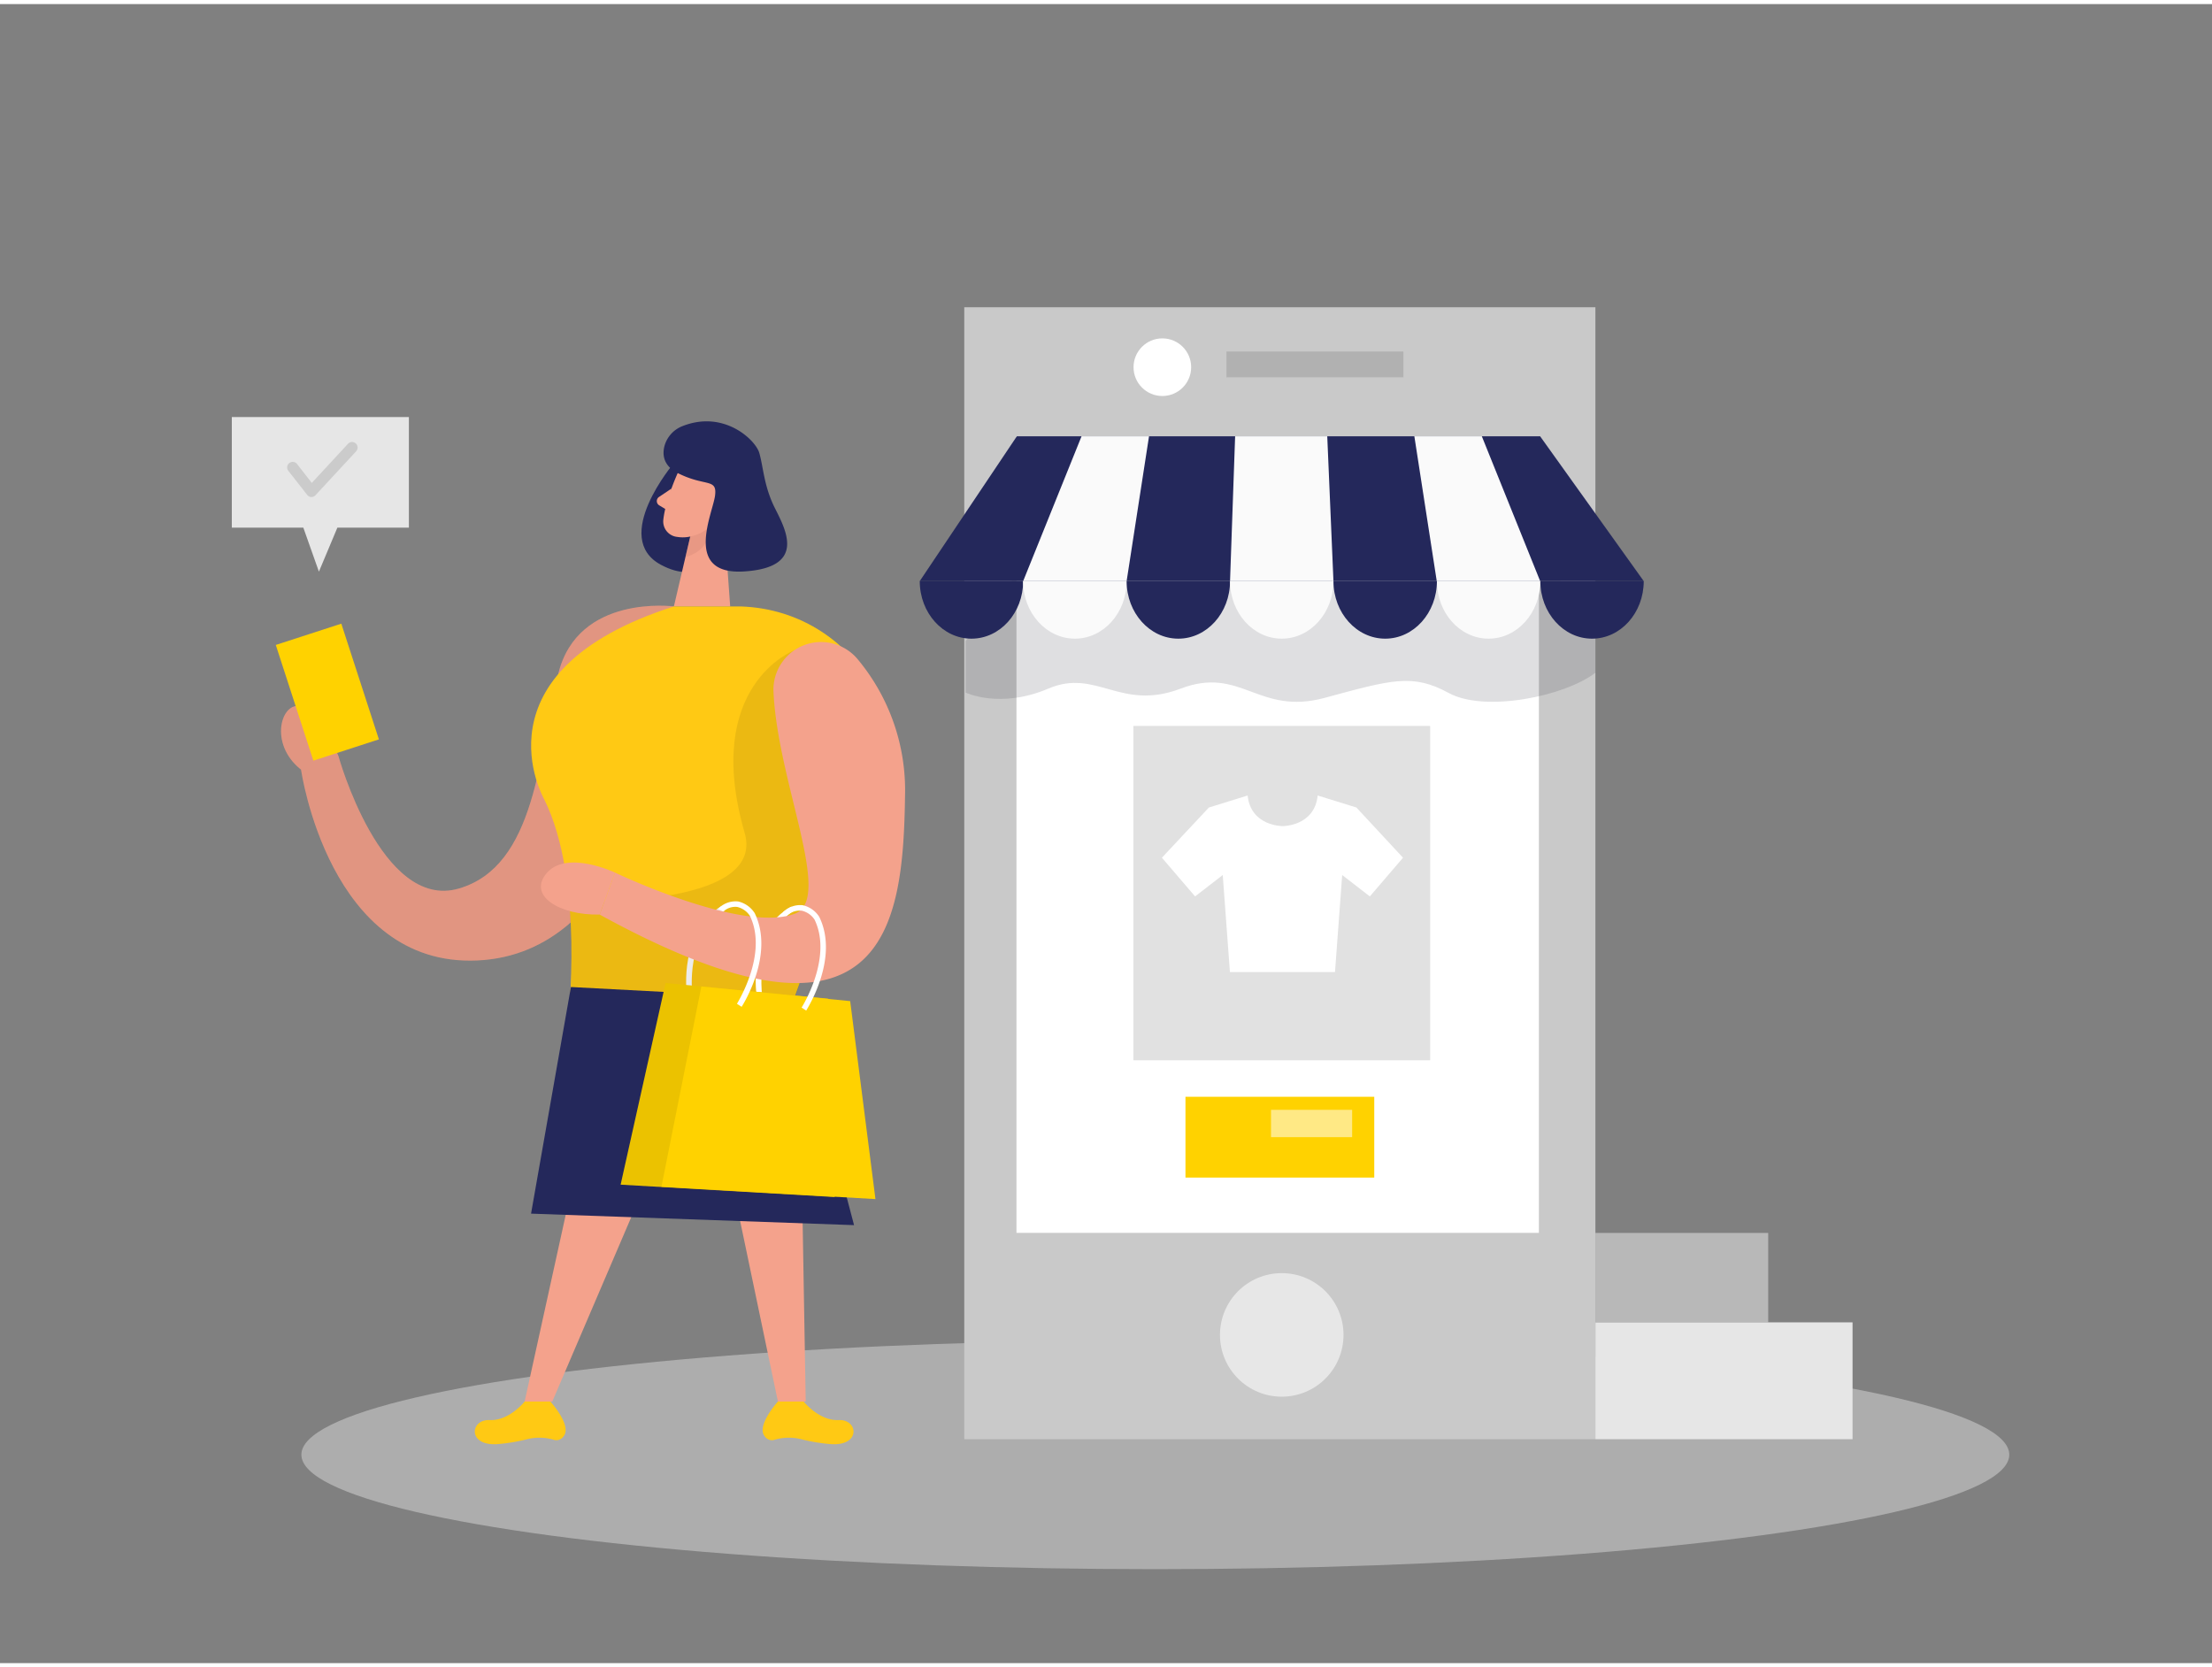 <svg id="Layer_1" data-name="Layer 1" xmlns="http://www.w3.org/2000/svg" viewBox="0 0 400 300" width="406" height="306" class="illustration styles_illustrationTablet__1DWOa"><rect x="0" y="0" width="400" height="300" fill="#808080" stroke="none"/><title>#36 online shopping</title><path d="M121.86,108.92s-17.42-2.32-20.92,12.24-4,34.74-18,38.78-21.75-24-21.75-24-3.25-7.86-6.75-8.93-6,6.68,0,11.43c0,0,5.05,35.75,31.9,34.5S121.86,134.86,121.86,108.92Z" fill="#f4a28c"></path><path d="M121.86,108.92s-17.42-2.32-20.92,12.24-4,34.74-18,38.78-21.75-24-21.75-24-3.25-7.86-6.75-8.93-6,6.68,0,11.43c0,0,5.05,35.75,31.9,34.5S121.86,134.86,121.86,108.92Z" opacity="0.08"></path><ellipse cx="208.92" cy="262.31" rx="154.42" ry="20.7" fill="#e6e6e6" opacity="0.45"></ellipse><rect x="174.37" y="54.82" width="114.13" height="204.69" fill="#c9c9c9"></rect><rect x="183.81" y="78.15" width="94.47" height="144.05" fill="#fff"></rect><circle cx="231.78" cy="240.65" r="11.17" fill="#fff" opacity="0.56"></circle><rect x="221.78" y="62.82" width="32" height="4.67" opacity="0.12"></rect><circle cx="210.19" cy="65.66" r="5.21" fill="#fff"></circle><path d="M121.86,83s-11.49,13.53-2.31,18.41c13.47,7.16,15.11-17.59,15.11-17.59Z" fill="#24285b"></path><path d="M122.76,84.34s-2.4,5.09-2.81,8.91a2.81,2.81,0,0,0,2.53,3.1,6.24,6.24,0,0,0,6.2-2.71l3.28-4a5.05,5.05,0,0,0-.22-5.83C129.56,80.55,124.06,81.17,122.76,84.34Z" fill="#f4a28c"></path><polygon points="130.72 90.54 132.04 108.92 121.86 108.92 124.91 95.89 130.72 90.54" fill="#f4a28c"></polygon><path d="M121.41,87.62l-2.22,1.49a.9.9,0,0,0,0,1.52l1.87,1.13Z" fill="#f4a28c"></path><path d="M124.83,96.26a6.88,6.88,0,0,0,3.31-1.59s.66,4-4.19,5.32Z" fill="#ce8172" opacity="0.31"></path><path d="M127.4,90.32s.79-2,2.26-1.3.34,3.64-1.83,3.15Z" fill="#f4a28c"></path><polygon points="103.48 213.57 94.87 252.7 99.87 252.7 116.63 213.57 103.48 213.57" fill="#f4a28c"></polygon><polygon points="131.49 208.82 140.67 252.7 145.7 252.7 144.94 208.51 131.49 208.82" fill="#f4a28c"></polygon><path d="M94.87,252.7s-2.78,3.52-6.34,3.35-4.07,4.85,1.64,4.33a32.18,32.18,0,0,0,5.27-.9,9.22,9.22,0,0,1,4.83.17,1.56,1.56,0,0,0,1.63-.65c1.62-1.91-2.37-6.3-2.37-6.3Z" fill="#FFC914"></path><path d="M145.33,252.7s2.78,3.52,6.34,3.35,4.08,4.85-1.64,4.33a32.18,32.18,0,0,1-5.27-.9,9.22,9.22,0,0,0-4.83.17,1.56,1.56,0,0,1-1.63-.65c-1.62-1.91,2.37-6.3,2.37-6.3Z" fill="#FFC914"></path><rect x="204.95" y="130.53" width="53.67" height="60.46" opacity="0.12"></rect><rect x="214.37" y="197.59" width="34.14" height="14.61" fill="#ffd200"></rect><path d="M245.28,145.28l-7-2.17c-.59,5.59-6.33,5.53-6.33,5.53s-5.75.06-6.34-5.53l-7,2.17-8.5,9.08,6,7,5-3.87,1.3,17.55h19l1.3-17.55,5,3.87,6-7Z" fill="#fff"></path><path d="M174.62,115.18v9.32s6.22,3,14.95-.72,13,4.16,23.94,0,14,4.93,26.05,1.67,15.87-4.45,22.41-.88,21,.61,26.53-3.66v-12l-16-11.51H188.26Z" fill="#2c2c3a" opacity="0.15"></path><polygon points="183.88 78.15 166.32 104.34 297.24 104.34 278.5 78.15 183.88 78.15" fill="#24285b"></polygon><path d="M175.67,114.75c5.17,0,9.35-4.66,9.35-10.41h-18.7C166.32,110.09,170.51,114.75,175.67,114.75Z" fill="#24285b"></path><path d="M194.38,114.75c5.16,0,9.35-4.66,9.35-10.41H185C185,110.09,189.21,114.75,194.38,114.75Z" fill="#fafafa"></path><path d="M213.08,114.75c5.16,0,9.35-4.66,9.35-10.41h-18.7C203.73,110.09,207.91,114.75,213.08,114.75Z" fill="#24285b"></path><path d="M231.78,114.75c5.17,0,9.35-4.66,9.35-10.41h-18.7C222.43,110.09,226.62,114.75,231.78,114.75Z" fill="#fafafa"></path><path d="M250.49,114.75c5.16,0,9.35-4.66,9.35-10.41H241.13C241.13,110.09,245.32,114.75,250.49,114.75Z" fill="#24285b"></path><path d="M269.19,114.75c5.16,0,9.35-4.66,9.35-10.41h-18.7C259.84,110.09,264,114.75,269.19,114.75Z" fill="#fafafa"></path><path d="M287.89,114.75c5.17,0,9.35-4.66,9.35-10.41h-18.7C278.54,110.09,282.73,114.75,287.89,114.75Z" fill="#24285b"></path><polygon points="185.02 104.34 195.58 78.15 207.78 78.15 203.73 104.34 185.02 104.34" fill="#fafafa"></polygon><polygon points="278.51 104.34 267.96 78.15 255.76 78.15 259.81 104.34 278.51 104.34" fill="#fafafa"></polygon><polygon points="222.43 104.34 223.35 78.15 240.01 78.15 241.13 104.34 222.43 104.34" fill="#fafafa"></polygon><path d="M123.43,76.31a5.39,5.39,0,0,0-3.32,3.79c-.34,1.55-.06,3.43,2.44,4.7,5,2.54,7.17.86,6.75,4.1s-5.84,14.44,5.33,13.69,7.5-7.46,5.5-11.44-2.08-7.39-2.83-10C136.61,78.8,130.91,73.35,123.43,76.31Z" fill="#24285b"></path><path d="M121.86,108.92H132s.7,0,1.9,0c22.2.71,35.1,25.37,23.31,44.2-6.56,10.47-14.39,24.58-14.91,33l-39.57-2s3-25.67-4.33-40.34C98.44,143.8,85,120.71,121.86,108.92Z" fill="#FFC914"></path><path d="M124.19,179c-.06-.45-1.35-11.25,6.26-15.89l.52.85c-7.06,4.31-5.8,14.81-5.79,14.92Z" fill="#fff"></path><path d="M143.56,116.89s-16.61,6.33-8.9,33c4,13.89-31.7,12.38-31.7,12.38s.65,10.66.28,15.51l18.18,1,22.14,1.44,1.08-3.12,6.73-12.67.63-16.5-5.25-9.19Z" opacity="0.08"></path><path d="M136.79,179c-.06-.45-1.48-11.59,6.31-15.8l.46.76c-7.05,4.31-5.8,14.81-5.78,14.92Z" fill="#fff"></path><polygon points="103.24 177.74 143.65 179.87 154.44 220.8 96.03 218.72 103.24 177.74" fill="#24285b"></polygon><path d="M139.87,124.32a8.61,8.61,0,0,1,15.26-5.81,37,37,0,0,1,8.53,24.58c-.33,24-3.56,49.88-55.22,21.55l2.78-7.59s22.93,11,32.51,7.44C150.77,161.86,140.6,140.77,139.87,124.32Z" fill="#f4a28c"></path><path d="M111.22,157.05s-8.62-4.1-12.28,0,2.16,7.75,9.5,7.59Z" fill="#f4a28c"></path><polygon points="120.36 177.02 149.77 179.85 150.94 215.72 112.23 213.48 120.36 177.02" fill="#ffd200"></polygon><polygon points="120.36 177.02 149.77 179.85 150.94 215.72 112.23 213.48 120.36 177.02" opacity="0.08"></polygon><polygon points="126.83 177.64 153.74 180.29 158.31 216.09 119.61 213.86 126.83 177.64" fill="#ffd200"></polygon><rect x="52.97" y="113.42" width="12.46" height="22" transform="translate(-35.54 24.37) rotate(-17.99)" fill="#ffd200"></rect><path d="M134.11,181.32l-.84-.54c0-.09,5.7-9,2.33-15.92h0a3.8,3.8,0,0,0-2.29-1.6,3.17,3.17,0,0,0-2.5.83l-.93-.51a4.39,4.39,0,0,1,3.59-1.31,4.81,4.81,0,0,1,3,2.11C140.11,171.85,134.35,180.94,134.11,181.32Z" fill="#fff"></path><path d="M145.79,182l-.84-.54c.06-.09,5.7-9,2.34-15.92h0a3.84,3.84,0,0,0-2.3-1.6,3.5,3.5,0,0,0-2.82,1l-.6-.69a4.37,4.37,0,0,1,3.58-1.3,4.74,4.74,0,0,1,3,2.11C151.8,172.51,146,181.61,145.79,182Z" fill="#fff"></path><polygon points="41.92 74.67 41.92 94.67 54.85 94.67 57.67 102.63 61.01 94.67 73.94 94.67 73.94 74.67 41.92 74.67" fill="#e6e6e6"></polygon><path d="M56.31,89.14h0a1,1,0,0,1-.75-.38L52.14,84.4a1,1,0,0,1,1.58-1.23l2.66,3.42,6.55-7.08a1,1,0,0,1,1.42-.05,1,1,0,0,1,.05,1.41l-7.35,7.94A1,1,0,0,1,56.31,89.14Z" opacity="0.12"></path><rect x="229.84" y="199.95" width="14.67" height="4.94" fill="#fff" opacity="0.52"></rect><rect x="288.5" y="222.21" width="31.25" height="16.17" fill="#e6e6e6" opacity="0.55"></rect><rect x="288.5" y="238.38" width="46.5" height="21.13" fill="#e6e6e6"></rect></svg>